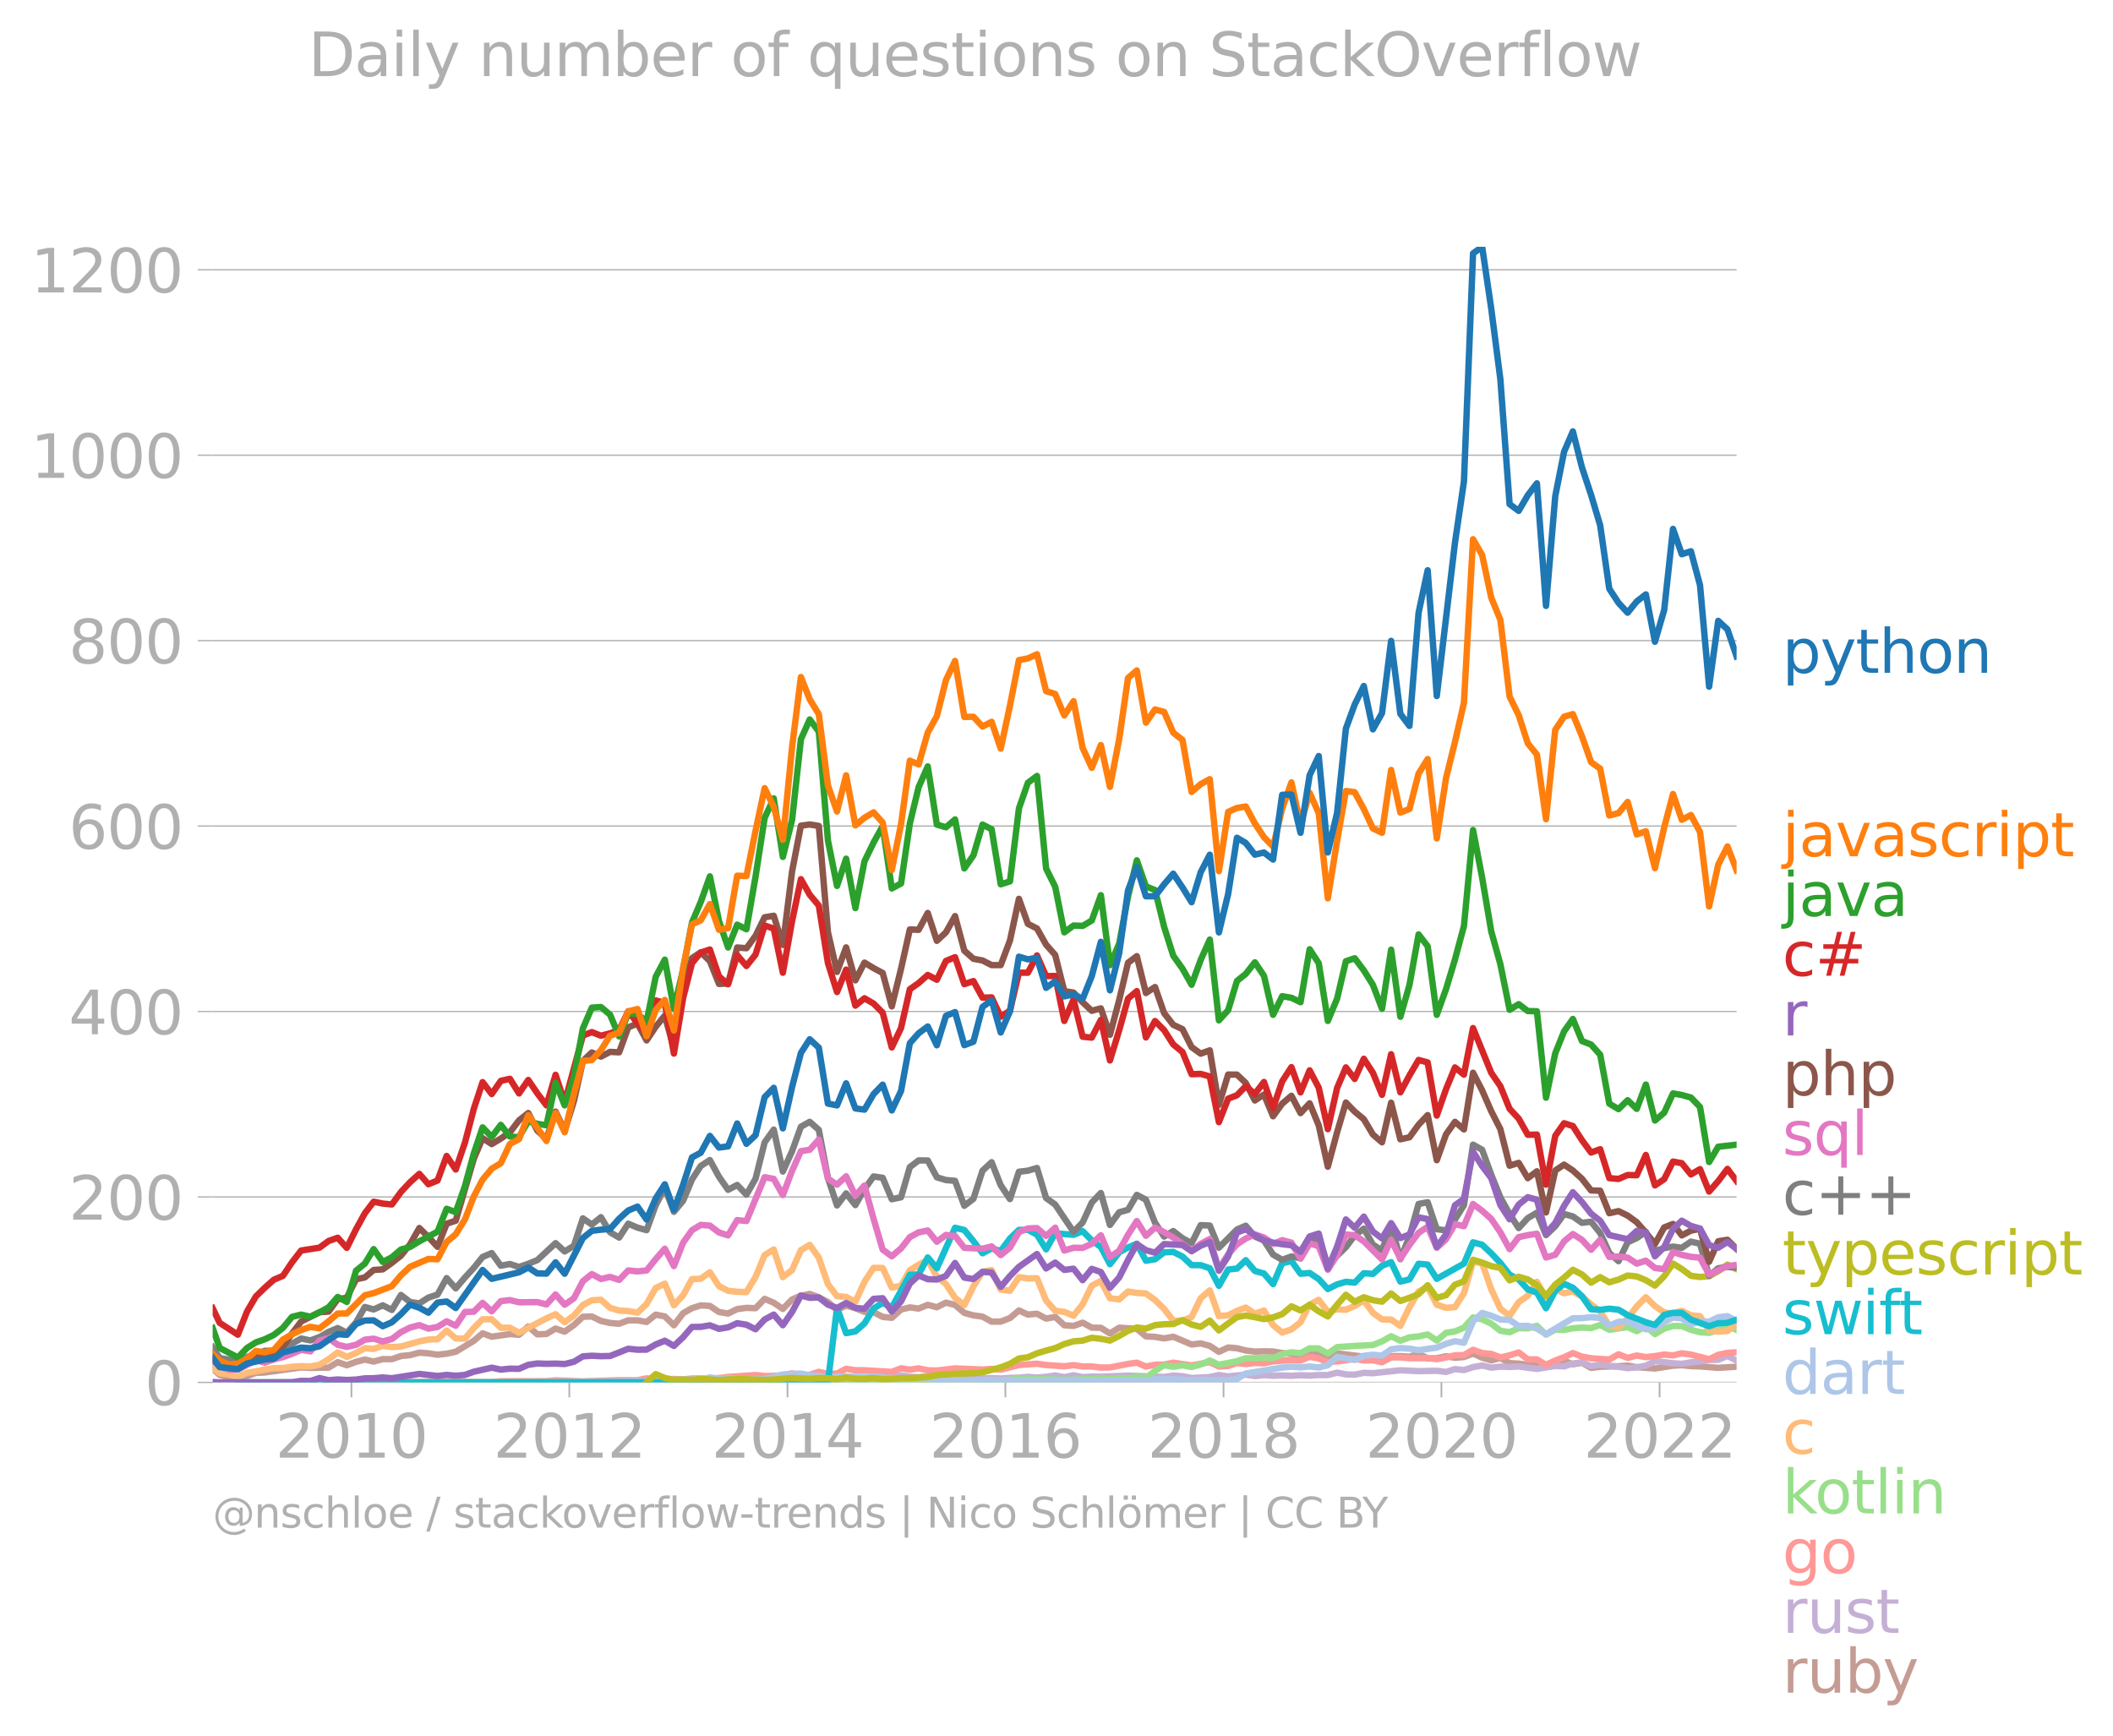 <svg xmlns:xlink="http://www.w3.org/1999/xlink" width="660.203" height="542.358" viewBox="0 0 495.152 406.768" xmlns="http://www.w3.org/2000/svg"><defs><style>*{stroke-linejoin:round;stroke-linecap:butt}</style></defs><g id="figure_1"><path d="M0 406.768h495.152V0H0v406.768z" style="fill:none" id="patch_1"/><g id="axes_1"><path d="M49.83 323.95h357.12V57.838H49.83V323.95z" style="fill:none" id="patch_2"/><g id="matplotlib.axis_1"><g id="xtick_1"><g id="line2d_1"><defs><path id="mf849997c6f" d="M0 0v3.5" style="stroke:#b0b0b0;stroke-width:.4"/></defs><use xlink:href="#mf849997c6f" x="82.353" y="323.95" style="fill:#b0b0b0;stroke:#b0b0b0;stroke-width:.4"/></g><g style="fill:#b0b0b0" transform="matrix(.14 0 0 -.14 64.538 341.588)" id="text_1"><defs><path id="DejaVuSans-32" d="M1228 531h2203V0H469v531q359 372 979 998 621 627 780 809 303 340 423 576 121 236 121 464 0 372-261 606-261 235-680 235-297 0-627-103-329-103-704-313v638q381 153 712 231 332 78 607 78 725 0 1156-363 431-362 431-968 0-288-108-546-107-257-392-607-78-91-497-524-418-433-1181-1211z" transform="scale(.016)"/><path id="DejaVuSans-30" d="M2034 4250q-487 0-733-480-245-479-245-1442 0-959 245-1439 246-480 733-480 491 0 736 480 246 480 246 1439 0 963-246 1442-245 480-736 480zm0 500q785 0 1199-621 414-620 414-1801 0-1178-414-1799Q2819-91 2034-91q-784 0-1198 620-414 621-414 1799 0 1181 414 1801 414 621 1198 621z" transform="scale(.016)"/><path id="DejaVuSans-31" d="M794 531h1031v3560L703 3866v575l1116 225h631V531h1031V0H794v531z" transform="scale(.016)"/></defs><use xlink:href="#DejaVuSans-32"/><use xlink:href="#DejaVuSans-30" x="63.623"/><use xlink:href="#DejaVuSans-31" x="127.246"/><use xlink:href="#DejaVuSans-30" x="190.869"/></g></g><g id="xtick_2"><use xlink:href="#mf849997c6f" x="133.41" y="323.95" style="fill:#b0b0b0;stroke:#b0b0b0;stroke-width:.4" id="line2d_2"/><g style="fill:#b0b0b0" transform="matrix(.14 0 0 -.14 115.595 341.588)" id="text_2"><use xlink:href="#DejaVuSans-32"/><use xlink:href="#DejaVuSans-30" x="63.623"/><use xlink:href="#DejaVuSans-31" x="127.246"/><use xlink:href="#DejaVuSans-32" x="190.869"/></g></g><g id="xtick_3"><use xlink:href="#mf849997c6f" x="184.537" y="323.95" style="fill:#b0b0b0;stroke:#b0b0b0;stroke-width:.4" id="line2d_3"/><g style="fill:#b0b0b0" transform="matrix(.14 0 0 -.14 166.722 341.588)" id="text_3"><defs><path id="DejaVuSans-34" d="M2419 4116 825 1625h1594v2491zm-166 550h794V1625h666v-525h-666V0h-628v1100H313v609l1940 2957z" transform="scale(.016)"/></defs><use xlink:href="#DejaVuSans-32"/><use xlink:href="#DejaVuSans-30" x="63.623"/><use xlink:href="#DejaVuSans-31" x="127.246"/><use xlink:href="#DejaVuSans-34" x="190.869"/></g></g><g id="xtick_4"><use xlink:href="#mf849997c6f" x="235.594" y="323.95" style="fill:#b0b0b0;stroke:#b0b0b0;stroke-width:.4" id="line2d_4"/><g style="fill:#b0b0b0" transform="matrix(.14 0 0 -.14 217.779 341.588)" id="text_4"><defs><path id="DejaVuSans-36" d="M2113 2584q-425 0-674-291-248-290-248-796 0-503 248-796 249-292 674-292t673 292q248 293 248 796 0 506-248 796-248 291-673 291zm1253 1979v-575q-238 112-480 171-242 60-480 60-625 0-955-422-329-422-376-1275 184 272 462 417 279 145 613 145 703 0 1111-427 408-426 408-1160 0-719-425-1154Q2819-91 2113-91q-810 0-1238 620-428 621-428 1799 0 1106 525 1764t1409 658q238 0 480-47t505-140z" transform="scale(.016)"/></defs><use xlink:href="#DejaVuSans-32"/><use xlink:href="#DejaVuSans-30" x="63.623"/><use xlink:href="#DejaVuSans-31" x="127.246"/><use xlink:href="#DejaVuSans-36" x="190.869"/></g></g><g id="xtick_5"><use xlink:href="#mf849997c6f" x="286.721" y="323.95" style="fill:#b0b0b0;stroke:#b0b0b0;stroke-width:.4" id="line2d_5"/><g style="fill:#b0b0b0" transform="matrix(.14 0 0 -.14 268.906 341.588)" id="text_5"><defs><path id="DejaVuSans-38" d="M2034 2216q-450 0-708-241-257-241-257-662 0-422 257-663 258-241 708-241t709 242q260 243 260 662 0 421-258 662-257 241-711 241zm-631 268q-406 100-633 378-226 279-226 679 0 559 398 884 399 325 1092 325 697 0 1094-325t397-884q0-400-227-679-226-278-629-378 456-106 710-416 255-309 255-755 0-679-414-1042Q2806-91 2034-91q-771 0-1186 362-414 363-414 1042 0 446 256 755 257 310 713 416zm-231 997q0-362 226-565 227-203 636-203 407 0 636 203 230 203 230 565 0 363-230 566-229 203-636 203-409 0-636-203-226-203-226-566z" transform="scale(.016)"/></defs><use xlink:href="#DejaVuSans-32"/><use xlink:href="#DejaVuSans-30" x="63.623"/><use xlink:href="#DejaVuSans-31" x="127.246"/><use xlink:href="#DejaVuSans-38" x="190.869"/></g></g><g id="xtick_6"><use xlink:href="#mf849997c6f" x="337.778" y="323.95" style="fill:#b0b0b0;stroke:#b0b0b0;stroke-width:.4" id="line2d_6"/><g style="fill:#b0b0b0" transform="matrix(.14 0 0 -.14 319.963 341.588)" id="text_6"><use xlink:href="#DejaVuSans-32"/><use xlink:href="#DejaVuSans-30" x="63.623"/><use xlink:href="#DejaVuSans-32" x="127.246"/><use xlink:href="#DejaVuSans-30" x="190.869"/></g></g><g id="xtick_7"><use xlink:href="#mf849997c6f" x="388.905" y="323.95" style="fill:#b0b0b0;stroke:#b0b0b0;stroke-width:.4" id="line2d_7"/><g style="fill:#b0b0b0" transform="matrix(.14 0 0 -.14 371.09 341.588)" id="text_7"><use xlink:href="#DejaVuSans-32"/><use xlink:href="#DejaVuSans-30" x="63.623"/><use xlink:href="#DejaVuSans-32" x="127.246"/><use xlink:href="#DejaVuSans-32" x="190.869"/></g></g></g><g id="matplotlib.axis_2"><g id="ytick_1"><path d="M49.83 323.95h357.12" clip-path="url(#p5112f78303)" style="fill:none;stroke:#b0b0b0;stroke-width:.3;stroke-linecap:square" id="line2d_8"/><g id="line2d_9"><defs><path id="mab617c2eef" d="M0 0h-3.5" style="stroke:#b0b0b0;stroke-width:.3"/></defs><use xlink:href="#mab617c2eef" x="49.83" y="323.95" style="fill:#b0b0b0;stroke:#b0b0b0;stroke-width:.3"/></g><use xlink:href="#DejaVuSans-30" style="fill:#b0b0b0" transform="matrix(.14 0 0 -.14 33.922 329.269)" id="text_8"/></g><g id="ytick_2"><path d="M49.83 280.494h357.12" clip-path="url(#p5112f78303)" style="fill:none;stroke:#b0b0b0;stroke-width:.3;stroke-linecap:square" id="line2d_10"/><use xlink:href="#mab617c2eef" x="49.83" y="280.494" style="fill:#b0b0b0;stroke:#b0b0b0;stroke-width:.3" id="line2d_11"/><g style="fill:#b0b0b0" transform="matrix(.14 0 0 -.14 16.108 285.813)" id="text_9"><use xlink:href="#DejaVuSans-32"/><use xlink:href="#DejaVuSans-30" x="63.623"/><use xlink:href="#DejaVuSans-30" x="127.246"/></g></g><g id="ytick_3"><path d="M49.83 237.038h357.12" clip-path="url(#p5112f78303)" style="fill:none;stroke:#b0b0b0;stroke-width:.3;stroke-linecap:square" id="line2d_12"/><use xlink:href="#mab617c2eef" x="49.83" y="237.038" style="fill:#b0b0b0;stroke:#b0b0b0;stroke-width:.3" id="line2d_13"/><g style="fill:#b0b0b0" transform="matrix(.14 0 0 -.14 16.108 242.357)" id="text_10"><use xlink:href="#DejaVuSans-34"/><use xlink:href="#DejaVuSans-30" x="63.623"/><use xlink:href="#DejaVuSans-30" x="127.246"/></g></g><g id="ytick_4"><path d="M49.83 193.582h357.12" clip-path="url(#p5112f78303)" style="fill:none;stroke:#b0b0b0;stroke-width:.3;stroke-linecap:square" id="line2d_14"/><use xlink:href="#mab617c2eef" x="49.83" y="193.582" style="fill:#b0b0b0;stroke:#b0b0b0;stroke-width:.3" id="line2d_15"/><g style="fill:#b0b0b0" transform="matrix(.14 0 0 -.14 16.108 198.9)" id="text_11"><use xlink:href="#DejaVuSans-36"/><use xlink:href="#DejaVuSans-30" x="63.623"/><use xlink:href="#DejaVuSans-30" x="127.246"/></g></g><g id="ytick_5"><path d="M49.83 150.126h357.12" clip-path="url(#p5112f78303)" style="fill:none;stroke:#b0b0b0;stroke-width:.3;stroke-linecap:square" id="line2d_16"/><use xlink:href="#mab617c2eef" x="49.83" y="150.126" style="fill:#b0b0b0;stroke:#b0b0b0;stroke-width:.3" id="line2d_17"/><g style="fill:#b0b0b0" transform="matrix(.14 0 0 -.14 16.108 155.445)" id="text_12"><use xlink:href="#DejaVuSans-38"/><use xlink:href="#DejaVuSans-30" x="63.623"/><use xlink:href="#DejaVuSans-30" x="127.246"/></g></g><g id="ytick_6"><path d="M49.83 106.67h357.12" clip-path="url(#p5112f78303)" style="fill:none;stroke:#b0b0b0;stroke-width:.3;stroke-linecap:square" id="line2d_18"/><use xlink:href="#mab617c2eef" x="49.83" y="106.67" style="fill:#b0b0b0;stroke:#b0b0b0;stroke-width:.3" id="line2d_19"/><g style="fill:#b0b0b0" transform="matrix(.14 0 0 -.14 7.2 111.989)" id="text_13"><use xlink:href="#DejaVuSans-31"/><use xlink:href="#DejaVuSans-30" x="63.623"/><use xlink:href="#DejaVuSans-30" x="127.246"/><use xlink:href="#DejaVuSans-30" x="190.869"/></g></g><g id="ytick_7"><path d="M49.83 63.214h357.12" clip-path="url(#p5112f78303)" style="fill:none;stroke:#b0b0b0;stroke-width:.3;stroke-linecap:square" id="line2d_20"/><use xlink:href="#mab617c2eef" x="49.83" y="63.214" style="fill:#b0b0b0;stroke:#b0b0b0;stroke-width:.3" id="line2d_21"/><g style="fill:#b0b0b0" transform="matrix(.14 0 0 -.14 7.2 68.533)" id="text_14"><use xlink:href="#DejaVuSans-31"/><use xlink:href="#DejaVuSans-32" x="63.623"/><use xlink:href="#DejaVuSans-30" x="127.246"/><use xlink:href="#DejaVuSans-30" x="190.869"/></g></g></g><path d="m49.83 320.731 1.644 1.467 2.133.593 2.133.03 2.168-.336 2.063-.762 2.064-.086 8.533-1.199 2.168.112 4.266-.056 2.133-1.288 2.134.728 2.168-.8 2.063-.53 2.063.468 2.134-.576 2.133.015 2.133-.74 2.133-.206 2.168-.59 2.134.167 2.133.324 2.133-.245 2.133-.441 4.232-2.569 2.063-1.756 2.133.79 4.266-.615 2.134.168 2.168-1.948 2.133 1.845 2.133-.093 2.133-1.269 2.134.73 2.168-1.55 2.098-1.945 2.098-.066 2.134 1.042 2.133.479 2.133.187 2.133-.804 2.168.007 2.134.37 2.133-1.709 2.133.405 2.133 2.09 2.168-2.831 2.064-1.178 2.063-.651 2.133.115 2.133 1.434 2.134.355 2.133-1.035 2.168-.295 2.133.084 2.133-2.193 2.134.904 2.133 1.458 2.168-2.23 2.063-.88 2.063-.402 2.134.787 2.133 1.106 2.133 1.878 2.133-1.044 2.168.602 2.134.869 2.133.057 2.133 1.124 2.133.214 2.168-1.941 2.064-.503 2.063.279 2.133-.874 2.133.558 2.134-1.08 2.133.547 2.168 1.858 2.133.58 2.133.296 2.134 1.181 2.133-.018 2.168-.827 2.098-1.781 2.099.961 2.133-.19L245.14 309l2.133-.383 2.133 1.946 2.169.154 2.133-.767 2.133 1.166 2.133.043 2.133 1.324 2.169-1.346 4.126.26 2.133 1.768 2.133.117 2.134.361 2.133-.389 4.301 1.816 2.133-.253 2.134.58 2.133 1.39 2.168-1.01 2.063.172 2.064.53 2.133.257 2.133-.069 2.133.047 2.133.353 2.169.21 2.133.451 2.133-.682 4.266.834 2.169-.729 6.26.773 2.133.278 2.133.062 2.133-.44 2.168-.035 2.133.142 2.134-.689 2.133 1.095 2.133-.05 2.168-.463 2.098.364 2.099-.182 2.133-.82 2.133.981 2.133.633 2.134-.577 2.168 1.22 2.133.11 2.133.297 2.133-.42 2.134.588 2.168-.512 2.063-.608 2.063.811 2.133-.366 2.134 1.214 2.133-.265 4.301-.127 2.133-.148 2.134.372 4.266.302 4.232-.652 2.063-.112 2.133.22 2.133.06 4.267.336 4.301-.265h0" clip-path="url(#p5112f78303)" style="fill:none;stroke:#c49c94;stroke-width:1.5;stroke-linecap:square" id="line2d_22"/><path d="M93.963 323.95h31.963l40.426-.087 2.133-.06 4.267.063 10.7-.007 2.169-.19 4.126.078 4.267-.113 2.133-.046 4.301-.55 2.134.238 2.133-.574 2.133.11 2.133-.047 2.168-.448 2.064.306 2.063.107 4.266-.54 2.134.05 4.301.4 4.266.378 2.134-.068 2.133.089 2.168-.155 2.098-.036 2.099-.188 2.133.153 2.133-.174 2.133-.312 2.133.396 2.169-.448 2.133.45 2.133-.142 2.133.034 6.365-.25 8.463.308 2.133-.33 2.168.154 2.133.43 4.267-.232 2.133-.471 2.168.315 4.127-.414 2.133.353 2.133-.233 2.133.146 2.133-.076 2.169.09 2.133-.137 2.133.089 2.133-.133 2.133.007 2.169-.568 2.063.415 2.063.054 2.133-.422 2.134.086 6.434-.687 4.267.203 4.266-.077 2.168.267 2.098-.671 2.099.236 2.133-.704 2.133-.368 2.133.498 2.134-.246 2.168.091 2.133-.113 4.266.565 4.302-.69 2.063.107 2.063-.682 2.133-.278 2.134.888 2.133-.33 4.301.491 2.133.32 2.134-.194 2.133-.385 2.133-1.08 4.232.513 2.063.125 2.133-.355 2.133-.177 2.133-.373 2.134-.048 2.168-.89 2.133 1.09h0" clip-path="url(#p5112f78303)" style="fill:none;stroke:#c5b0d5;stroke-width:1.5;stroke-linecap:square" id="line2d_23"/><path d="m77.002 323.95 2.133-.478 2.134.4 6.294.022 19.234-.07 8.428.075 2.133-.209 10.701-.02 2.133-.198 6.4.246 8.498-.29 4.301.017 2.134-.444 2.133.234 4.266-.077 2.168.084 2.064-.2 4.196-.005 2.133-.096 2.134-.266 6.434-.442 2.133.23 2.134-.034 2.133-.161 2.168-.442 2.063.525 2.063-.188 2.134-.69 2.133.514 2.133-.123 2.133-1.096 2.168.343h2.134l6.4.379 2.167-.841 2.064.321 2.063-.307 2.133.455 2.133.056 4.267-.504 4.301.187 2.133.086 2.134-.158 2.133.179 4.266-1.083 4.232-.299 2.133.296 4.266.294 2.169-.26 2.133.308 2.133-.006 2.133.267 2.133-.029 4.232-.825 2.063-.29 2.133.905 2.133-.435 2.134-.036 2.133-.44 4.301.65 4.267-.79 2.133 1.03 2.168-.12 2.063-.69 2.064.242 2.133-.259 2.133.077 2.133-.446 4.302-.31 2.133.114 2.133-.886 2.133.401 2.133.84 2.169-.155 4.126-.567 2.133.346 2.134-.052 2.133.472 2.133-1.138 2.168-.014 2.133.21 4.267-.022 2.133.254 2.168-.407 2.098-.515 2.099-.038 2.133-1.242 2.133.765 2.133.198 2.134.818 2.168-.483 2.133-.682 2.133 1.628 2.133.001 2.134 1.282 2.168-1.017 2.063-.766 2.063-.979 2.133.836 2.134.384 4.266.294 2.168-1.227 2.133.846 2.134-.558 2.133.37 2.133-.237 2.168-.365 2.064.21 2.063-.504 2.133.301 4.266 1.094 2.134-1.038 2.168-.448 2.133-.15h0" clip-path="url(#p5112f78303)" style="fill:none;stroke:#ff9896;stroke-width:1.5;stroke-linecap:square" id="line2d_24"/><g style="fill:#1f77b4" transform="matrix(.14 0 0 -.14 417.664 157.675)" id="text_15"><defs><path id="DejaVuSans-70" d="M1159 525v-1856H581v4831h578v-531q182 312 458 463 277 152 661 152 638 0 1036-506 399-506 399-1331T3314 415Q2916-91 2278-91q-384 0-661 152-276 152-458 464zm1957 1222q0 634-261 995t-717 361q-457 0-718-361t-261-995q0-634 261-995t718-361q456 0 717 361t261 995z" transform="scale(.016)"/><path id="DejaVuSans-79" d="M2059-325q-243-625-475-815-231-191-618-191H506v481h338q237 0 368 113 132 112 291 531l103 262L191 3500h609L1894 763l1094 2737h609L2059-325z" transform="scale(.016)"/><path id="DejaVuSans-74" d="M1172 4494v-994h1184v-447H1172V1153q0-428 117-550t477-122h590V0h-590q-666 0-919 248-253 249-253 905v1900H172v447h422v994h578z" transform="scale(.016)"/><path id="DejaVuSans-68" d="M3513 2113V0h-575v2094q0 497-194 743-194 247-581 247-466 0-735-297-269-296-269-809V0H581v4863h578V2956q207 316 486 472 280 156 646 156 603 0 912-373 310-373 310-1098z" transform="scale(.016)"/><path id="DejaVuSans-6f" d="M1959 3097q-462 0-731-361t-269-989q0-628 267-989 268-361 733-361 460 0 728 362 269 363 269 988 0 622-269 986-268 364-728 364zm0 487q750 0 1178-488 429-487 429-1349 0-859-429-1349Q2709-91 1959-91q-753 0-1180 489-426 490-426 1349 0 862 426 1349 427 488 1180 488z" transform="scale(.016)"/><path id="DejaVuSans-6e" d="M3513 2113V0h-575v2094q0 497-194 743-194 247-581 247-466 0-735-297-269-296-269-809V0H581v3500h578v-544q207 316 486 472 280 156 646 156 603 0 912-373 310-373 310-1098z" transform="scale(.016)"/></defs><use xlink:href="#DejaVuSans-70"/><use xlink:href="#DejaVuSans-79" x="63.477"/><use xlink:href="#DejaVuSans-74" x="122.656"/><use xlink:href="#DejaVuSans-68" x="161.865"/><use xlink:href="#DejaVuSans-6f" x="225.244"/><use xlink:href="#DejaVuSans-6e" x="286.426"/></g><g style="fill:#ff7f0e" transform="matrix(.14 0 0 -.14 417.664 200.657)" id="text_16"><defs><path id="DejaVuSans-6a" d="M603 3500h575V-63q0-668-255-968-254-300-820-300h-219v487H38q328 0 446 152Q603-541 603-63v3563zm0 1363h575v-729H603v729z" transform="scale(.016)"/><path id="DejaVuSans-61" d="M2194 1759q-697 0-966-159t-269-544q0-306 202-486 202-179 548-179 479 0 768 339t289 901v128h-572zm1147 238V0h-575v531q-197-318-491-470T1556-91q-537 0-855 302-317 302-317 808 0 590 395 890 396 300 1180 300h807v57q0 397-261 614t-733 217q-300 0-585-72-284-72-546-216v532q315 122 612 182 297 61 578 61 760 0 1135-394 375-393 375-1193z" transform="scale(.016)"/><path id="DejaVuSans-76" d="M191 3500h609L1894 563l1094 2937h609L2284 0h-781L191 3500z" transform="scale(.016)"/><path id="DejaVuSans-73" d="M2834 3397v-544q-243 125-506 187-262 63-544 63-428 0-642-131t-214-394q0-200 153-314t616-217l197-44q612-131 870-370t258-667q0-488-386-773Q2250-91 1575-91q-281 0-586 55T347 128v594q319-166 628-249 309-82 613-82 406 0 624 139 219 139 219 392 0 234-158 359-157 125-692 241l-200 47q-534 112-772 345-237 233-237 639 0 494 350 762 350 269 994 269 318 0 599-47 282-46 519-140z" transform="scale(.016)"/><path id="DejaVuSans-63" d="M3122 3366v-538q-244 135-489 202t-495 67q-560 0-870-355-309-354-309-995t309-996q310-354 870-354 250 0 495 67t489 202V134Q2881 22 2623-34q-257-57-548-57-791 0-1257 497-465 497-465 1341 0 856 470 1346 471 491 1290 491 265 0 518-55 253-54 491-163z" transform="scale(.016)"/><path id="DejaVuSans-72" d="M2631 2963q-97 56-211 82-114 27-251 27-488 0-749-317t-261-911V0H581v3500h578v-544q182 319 472 473 291 155 707 155 59 0 131-8 72-7 159-23l3-590z" transform="scale(.016)"/><path id="DejaVuSans-69" d="M603 3500h575V0H603v3500zm0 1363h575v-729H603v729z" transform="scale(.016)"/></defs><use xlink:href="#DejaVuSans-6a"/><use xlink:href="#DejaVuSans-61" x="27.783"/><use xlink:href="#DejaVuSans-76" x="89.063"/><use xlink:href="#DejaVuSans-61" x="148.242"/><use xlink:href="#DejaVuSans-73" x="209.521"/><use xlink:href="#DejaVuSans-63" x="261.621"/><use xlink:href="#DejaVuSans-72" x="316.602"/><use xlink:href="#DejaVuSans-69" x="357.715"/><use xlink:href="#DejaVuSans-70" x="385.498"/><use xlink:href="#DejaVuSans-74" x="448.975"/></g><g style="fill:#2ca02c" transform="matrix(.14 0 0 -.14 417.664 214.657)" id="text_17"><use xlink:href="#DejaVuSans-6a"/><use xlink:href="#DejaVuSans-61" x="27.783"/><use xlink:href="#DejaVuSans-76" x="89.063"/><use xlink:href="#DejaVuSans-61" x="148.242"/></g><g style="fill:#d62728" transform="matrix(.14 0 0 -.14 417.664 228.657)" id="text_18"><defs><path id="DejaVuSans-23" d="M3272 2816h-909l-263-1044h916l256 1044zm-469 1778-325-1297h913l328 1297h500l-322-1297h975v-481H3775l-256-1044h994v-478H3397L3072 0h-500l322 1294h-916L1656 0h-503l325 1294H494v478h1100l262 1044H850v481h1128l319 1297h506z" transform="scale(.016)"/></defs><use xlink:href="#DejaVuSans-63"/><use xlink:href="#DejaVuSans-23" x="54.98"/></g><use xlink:href="#DejaVuSans-72" style="fill:#9467bd" transform="matrix(.14 0 0 -.14 417.664 242.657)" id="text_19"/><g style="fill:#8c564b" transform="matrix(.14 0 0 -.14 417.664 256.657)" id="text_20"><use xlink:href="#DejaVuSans-70"/><use xlink:href="#DejaVuSans-68" x="63.477"/><use xlink:href="#DejaVuSans-70" x="126.855"/></g><g style="fill:#e377c2" transform="matrix(.14 0 0 -.14 417.664 270.657)" id="text_21"><defs><path id="DejaVuSans-71" d="M947 1747q0-634 261-995t717-361q456 0 718 361 263 361 263 995t-263 995q-262 361-718 361t-717-361q-261-361-261-995zM2906 525q-181-312-458-464-276-152-664-152-634 0-1033 506-398 507-398 1332t398 1331q399 506 1033 506 388 0 664-152 277-151 458-463v531h575v-4831h-575V525z" transform="scale(.016)"/><path id="DejaVuSans-6c" d="M603 4863h575V0H603v4863z" transform="scale(.016)"/></defs><use xlink:href="#DejaVuSans-73"/><use xlink:href="#DejaVuSans-71" x="52.1"/><use xlink:href="#DejaVuSans-6c" x="115.576"/></g><g style="fill:#7f7f7f" transform="matrix(.14 0 0 -.14 417.664 284.657)" id="text_22"><defs><path id="DejaVuSans-2b" d="M2944 4013V2272h1740v-531H2944V0h-525v1741H678v531h1741v1741h525z" transform="scale(.016)"/></defs><use xlink:href="#DejaVuSans-63"/><use xlink:href="#DejaVuSans-2b" x="54.98"/><use xlink:href="#DejaVuSans-2b" x="138.77"/></g><g style="fill:#bcbd22" transform="matrix(.14 0 0 -.14 417.664 298.657)" id="text_23"><defs><path id="DejaVuSans-65" d="M3597 1894v-281H953q38-594 358-905t892-311q331 0 642 81t618 244V178Q3153 47 2828-22t-659-69q-838 0-1327 487-489 488-489 1320 0 859 464 1363 464 505 1252 505 706 0 1117-455 411-454 411-1235zm-575 169q-6 471-264 752-258 282-683 282-481 0-770-272t-333-766l2050 4z" transform="scale(.016)"/></defs><use xlink:href="#DejaVuSans-74"/><use xlink:href="#DejaVuSans-79" x="39.209"/><use xlink:href="#DejaVuSans-70" x="98.389"/><use xlink:href="#DejaVuSans-65" x="161.865"/><use xlink:href="#DejaVuSans-73" x="223.389"/><use xlink:href="#DejaVuSans-63" x="275.488"/><use xlink:href="#DejaVuSans-72" x="330.469"/><use xlink:href="#DejaVuSans-69" x="371.582"/><use xlink:href="#DejaVuSans-70" x="399.365"/><use xlink:href="#DejaVuSans-74" x="462.842"/></g><g style="fill:#17becf" transform="matrix(.14 0 0 -.14 417.664 312.657)" id="text_24"><defs><path id="DejaVuSans-77" d="M269 3500h575l719-2731 715 2731h678l719-2731 716 2731h575L4050 0h-678l-753 2869L1863 0h-679L269 3500z" transform="scale(.016)"/><path id="DejaVuSans-66" d="M2375 4863v-479h-550q-309 0-430-125-120-125-120-450v-309h947v-447h-947V0H697v3053H147v447h550v244q0 584 272 851 272 268 862 268h544z" transform="scale(.016)"/></defs><use xlink:href="#DejaVuSans-73"/><use xlink:href="#DejaVuSans-77" x="52.1"/><use xlink:href="#DejaVuSans-69" x="133.887"/><use xlink:href="#DejaVuSans-66" x="161.67"/><use xlink:href="#DejaVuSans-74" x="195.125"/></g><g style="fill:#aec7e8" transform="matrix(.14 0 0 -.14 417.664 326.657)" id="text_25"><defs><path id="DejaVuSans-64" d="M2906 2969v1894h575V0h-575v525q-181-312-458-464-276-152-664-152-634 0-1033 506-398 507-398 1332t398 1331q399 506 1033 506 388 0 664-152 277-151 458-463zM947 1747q0-634 261-995t717-361q456 0 718 361 263 361 263 995t-263 995q-262 361-718 361t-717-361q-261-361-261-995z" transform="scale(.016)"/></defs><use xlink:href="#DejaVuSans-64"/><use xlink:href="#DejaVuSans-61" x="63.477"/><use xlink:href="#DejaVuSans-72" x="124.756"/><use xlink:href="#DejaVuSans-74" x="165.869"/></g><use xlink:href="#DejaVuSans-63" style="fill:#ffbb78" transform="matrix(.14 0 0 -.14 417.664 340.657)" id="text_26"/><g style="fill:#98df8a" transform="matrix(.14 0 0 -.14 417.664 354.657)" id="text_27"><defs><path id="DejaVuSans-6b" d="M581 4863h578V1991l1716 1509h734L1753 1863 3688 0h-750L1159 1709V0H581v4863z" transform="scale(.016)"/></defs><use xlink:href="#DejaVuSans-6b"/><use xlink:href="#DejaVuSans-6f" x="54.285"/><use xlink:href="#DejaVuSans-74" x="115.467"/><use xlink:href="#DejaVuSans-6c" x="154.676"/><use xlink:href="#DejaVuSans-69" x="182.459"/><use xlink:href="#DejaVuSans-6e" x="210.242"/></g><g style="fill:#ff9896" transform="matrix(.14 0 0 -.14 417.664 368.657)" id="text_28"><defs><path id="DejaVuSans-67" d="M2906 1791q0 625-258 968-257 344-723 344-462 0-720-344-258-343-258-968 0-622 258-966t720-344q466 0 723 344 258 344 258 966zm575-1357q0-893-397-1329-396-436-1215-436-303 0-572 45t-522 139v559q253-137 500-202 247-66 503-66 566 0 847 295t281 892v285q-178-310-456-463T1784 0Q1141 0 747 490 353 981 353 1791q0 812 394 1302 394 491 1037 491 388 0 666-153t456-462v531h575V434z" transform="scale(.016)"/></defs><use xlink:href="#DejaVuSans-67"/><use xlink:href="#DejaVuSans-6f" x="63.477"/></g><g style="fill:#c5b0d5" transform="matrix(.14 0 0 -.14 417.664 382.657)" id="text_29"><defs><path id="DejaVuSans-75" d="M544 1381v2119h575V1403q0-497 193-746 194-248 582-248 465 0 735 297 271 297 271 810v1984h575V0h-575v538q-209-319-486-474-276-155-642-155-603 0-916 375-312 375-312 1097zm1447 2203z" transform="scale(.016)"/></defs><use xlink:href="#DejaVuSans-72"/><use xlink:href="#DejaVuSans-75" x="41.113"/><use xlink:href="#DejaVuSans-73" x="104.492"/><use xlink:href="#DejaVuSans-74" x="156.592"/></g><g style="fill:#c49c94" transform="matrix(.14 0 0 -.14 417.664 396.657)" id="text_30"><defs><path id="DejaVuSans-62" d="M3116 1747q0 634-261 995t-717 361q-457 0-718-361t-261-995q0-634 261-995t718-361q456 0 717 361t261 995zM1159 2969q182 312 458 463 277 152 661 152 638 0 1036-506 399-506 399-1331T3314 415Q2916-91 2278-91q-384 0-661 152-276 152-458 464V0H581v4863h578V2969z" transform="scale(.016)"/></defs><use xlink:href="#DejaVuSans-72"/><use xlink:href="#DejaVuSans-75" x="41.113"/><use xlink:href="#DejaVuSans-62" x="104.492"/><use xlink:href="#DejaVuSans-79" x="167.969"/></g><g style="fill:#b0b0b0" transform="matrix(.097 0 0 -.097 49.83 357.986)" id="text_31"><defs><path id="DejaVuSans-40" d="M2381 1678q0-447 222-702 222-254 610-254 384 0 604 256 221 256 221 700 0 438-225 695-225 258-607 258-378 0-602-256-223-256-223-697zm1703-934q-187-241-429-355t-564-114q-538 0-874 389t-336 1014q0 625 337 1015 338 391 873 391 322 0 565-117 244-117 428-354v409h447V722q457 69 714 417 258 349 258 902 0 334-99 628-98 294-298 544-325 409-792 626t-1017 217q-384 0-738-102-353-101-653-301-490-319-767-836-276-517-276-1120 0-497 179-932 180-434 521-765 328-325 759-495 431-171 922-171 403 0 792 136t714 389l281-347q-390-303-851-464t-936-161q-578 0-1091 205-512 205-912 595Q841 78 631 592q-209 514-209 1105 0 569 212 1084 213 516 607 907 403 396 931 607t1119 211q662 0 1229-272 568-271 952-771 234-307 357-666 124-359 124-744 0-822-497-1297T4084 263v481z" transform="scale(.016)"/><path id="DejaVuSans-2f" d="M1625 4666h531L531-594H0l1625 5260z" transform="scale(.016)"/><path id="DejaVuSans-2d" d="M313 2009h1684v-512H313v512z" transform="scale(.016)"/><path id="DejaVuSans-7c" d="M1344 4891v-6400H813v6400h531z" transform="scale(.016)"/><path id="DejaVuSans-4e" d="M628 4666h850L3547 763v3903h612V0h-850L1241 3903V0H628v4666z" transform="scale(.016)"/><path id="DejaVuSans-53" d="M3425 4513v-616q-359 172-678 256-319 85-616 85-515 0-795-200t-280-569q0-310 186-468 186-157 705-254l381-78q706-135 1042-474t336-907q0-679-455-1029Q2797-91 1919-91q-331 0-705 75-373 75-773 222v650q384-215 753-325 369-109 725-109 540 0 834 212 294 213 294 607 0 343-211 537t-692 291l-385 75q-706 140-1022 440-315 300-315 835 0 619 436 975t1201 356q329 0 669-60 341-59 697-177z" transform="scale(.016)"/><path id="DejaVuSans-f6" d="M1959 3097q-462 0-731-361t-269-989q0-628 267-989 268-361 733-361 460 0 728 362 269 363 269 988 0 622-269 986-268 364-728 364zm0 487q750 0 1178-488 429-487 429-1349 0-859-429-1349Q2709-91 1959-91q-753 0-1180 489-426 490-426 1349 0 862 426 1349 427 488 1180 488zm295 1266h634v-631h-634v631zm-1222 0h634v-631h-634v631z" transform="scale(.016)"/><path id="DejaVuSans-6d" d="M3328 2828q216 388 516 572t706 184q547 0 844-383 297-382 297-1088V0h-578v2094q0 503-179 746-178 244-543 244-447 0-707-297-259-296-259-809V0h-578v2094q0 506-178 748t-550 242q-441 0-701-298-259-298-259-808V0H581v3500h578v-544q197 322 472 475t653 153q382 0 649-194 267-193 395-562z" transform="scale(.016)"/><path id="DejaVuSans-43" d="M4122 4306v-665q-319 297-680 443-361 147-767 147-800 0-1225-489t-425-1414q0-922 425-1411t1225-489q406 0 767 147t680 444V359q-331-225-702-338-370-112-782-112-1060 0-1670 648-609 649-609 1771 0 1125 609 1773 610 649 1670 649 418 0 788-111 371-111 696-333z" transform="scale(.016)"/><path id="DejaVuSans-42" d="M1259 2228V519h1013q509 0 754 211 246 211 246 645 0 438-246 645-245 208-754 208H1259zm0 1919V2741h935q462 0 688 173 227 174 227 530 0 353-227 528-226 175-688 175h-935zm-631 519h1613q722 0 1112-300 391-300 391-853 0-429-200-682t-588-315q466-100 724-418 258-317 258-792 0-625-425-966Q3088 0 2303 0H628v4666z" transform="scale(.016)"/><path id="DejaVuSans-59" d="M-13 4666h679l1293-1919 1285 1919h678L2272 2222V0h-634v2222L-13 4666z" transform="scale(.016)"/></defs><use xlink:href="#DejaVuSans-40"/><use xlink:href="#DejaVuSans-6e" x="100"/><use xlink:href="#DejaVuSans-73" x="163.379"/><use xlink:href="#DejaVuSans-63" x="215.479"/><use xlink:href="#DejaVuSans-68" x="270.459"/><use xlink:href="#DejaVuSans-6c" x="333.838"/><use xlink:href="#DejaVuSans-6f" x="361.621"/><use xlink:href="#DejaVuSans-65" x="422.803"/><use xlink:href="#DejaVuSans-20" x="484.326"/><use xlink:href="#DejaVuSans-2f" x="516.113"/><use xlink:href="#DejaVuSans-20" x="549.805"/><use xlink:href="#DejaVuSans-73" x="581.592"/><use xlink:href="#DejaVuSans-74" x="633.691"/><use xlink:href="#DejaVuSans-61" x="672.9"/><use xlink:href="#DejaVuSans-63" x="734.18"/><use xlink:href="#DejaVuSans-6b" x="789.16"/><use xlink:href="#DejaVuSans-6f" x="843.445"/><use xlink:href="#DejaVuSans-76" x="904.627"/><use xlink:href="#DejaVuSans-65" x="963.807"/><use xlink:href="#DejaVuSans-72" x="1025.33"/><use xlink:href="#DejaVuSans-66" x="1066.443"/><use xlink:href="#DejaVuSans-6c" x="1101.648"/><use xlink:href="#DejaVuSans-6f" x="1129.432"/><use xlink:href="#DejaVuSans-77" x="1190.613"/><use xlink:href="#DejaVuSans-2d" x="1272.4"/><use xlink:href="#DejaVuSans-74" x="1308.484"/><use xlink:href="#DejaVuSans-72" x="1347.693"/><use xlink:href="#DejaVuSans-65" x="1386.557"/><use xlink:href="#DejaVuSans-6e" x="1448.08"/><use xlink:href="#DejaVuSans-64" x="1511.459"/><use xlink:href="#DejaVuSans-73" x="1574.936"/><use xlink:href="#DejaVuSans-20" x="1627.035"/><use xlink:href="#DejaVuSans-7c" x="1658.822"/><use xlink:href="#DejaVuSans-20" x="1692.514"/><use xlink:href="#DejaVuSans-4e" x="1724.301"/><use xlink:href="#DejaVuSans-69" x="1799.105"/><use xlink:href="#DejaVuSans-63" x="1826.889"/><use xlink:href="#DejaVuSans-6f" x="1881.869"/><use xlink:href="#DejaVuSans-20" x="1943.051"/><use xlink:href="#DejaVuSans-53" x="1974.838"/><use xlink:href="#DejaVuSans-63" x="2038.314"/><use xlink:href="#DejaVuSans-68" x="2093.295"/><use xlink:href="#DejaVuSans-6c" x="2156.674"/><use xlink:href="#DejaVuSans-f6" x="2184.457"/><use xlink:href="#DejaVuSans-6d" x="2245.639"/><use xlink:href="#DejaVuSans-65" x="2343.051"/><use xlink:href="#DejaVuSans-72" x="2404.574"/><use xlink:href="#DejaVuSans-20" x="2445.688"/><use xlink:href="#DejaVuSans-7c" x="2477.475"/><use xlink:href="#DejaVuSans-20" x="2511.166"/><use xlink:href="#DejaVuSans-43" x="2542.953"/><use xlink:href="#DejaVuSans-43" x="2612.777"/><use xlink:href="#DejaVuSans-20" x="2682.602"/><use xlink:href="#DejaVuSans-42" x="2714.389"/><use xlink:href="#DejaVuSans-59" x="2777.492"/></g><g style="fill:#b0b0b0" transform="matrix(.14 0 0 -.14 72.244 17.838)" id="text_32"><defs><path id="DejaVuSans-44" d="M1259 4147V519h763q966 0 1414 437 448 438 448 1382 0 937-448 1373t-1414 436h-763zm-631 519h1297q1356 0 1990-564 635-564 635-1764 0-1207-638-1773Q3275 0 1925 0H628v4666z" transform="scale(.016)"/><path id="DejaVuSans-4f" d="M2522 4238q-688 0-1093-513-404-512-404-1397 0-881 404-1394 405-512 1093-512 687 0 1089 512 402 513 402 1394 0 885-402 1397-402 513-1089 513zm0 512q981 0 1568-658 588-658 588-1764 0-1103-588-1761Q3503-91 2522-91q-984 0-1574 656-589 657-589 1763t589 1764q590 658 1574 658z" transform="scale(.016)"/></defs><use xlink:href="#DejaVuSans-44"/><use xlink:href="#DejaVuSans-61" x="77.002"/><use xlink:href="#DejaVuSans-69" x="138.281"/><use xlink:href="#DejaVuSans-6c" x="166.064"/><use xlink:href="#DejaVuSans-79" x="193.848"/><use xlink:href="#DejaVuSans-20" x="253.027"/><use xlink:href="#DejaVuSans-6e" x="284.814"/><use xlink:href="#DejaVuSans-75" x="348.193"/><use xlink:href="#DejaVuSans-6d" x="411.572"/><use xlink:href="#DejaVuSans-62" x="508.984"/><use xlink:href="#DejaVuSans-65" x="572.461"/><use xlink:href="#DejaVuSans-72" x="633.984"/><use xlink:href="#DejaVuSans-20" x="675.098"/><use xlink:href="#DejaVuSans-6f" x="706.885"/><use xlink:href="#DejaVuSans-66" x="768.066"/><use xlink:href="#DejaVuSans-20" x="803.271"/><use xlink:href="#DejaVuSans-71" x="835.059"/><use xlink:href="#DejaVuSans-75" x="898.535"/><use xlink:href="#DejaVuSans-65" x="961.914"/><use xlink:href="#DejaVuSans-73" x="1023.438"/><use xlink:href="#DejaVuSans-74" x="1075.537"/><use xlink:href="#DejaVuSans-69" x="1114.746"/><use xlink:href="#DejaVuSans-6f" x="1142.529"/><use xlink:href="#DejaVuSans-6e" x="1203.711"/><use xlink:href="#DejaVuSans-73" x="1267.09"/><use xlink:href="#DejaVuSans-20" x="1319.189"/><use xlink:href="#DejaVuSans-6f" x="1350.977"/><use xlink:href="#DejaVuSans-6e" x="1412.158"/><use xlink:href="#DejaVuSans-20" x="1475.537"/><use xlink:href="#DejaVuSans-53" x="1507.324"/><use xlink:href="#DejaVuSans-74" x="1570.801"/><use xlink:href="#DejaVuSans-61" x="1610.01"/><use xlink:href="#DejaVuSans-63" x="1671.289"/><use xlink:href="#DejaVuSans-6b" x="1726.27"/><use xlink:href="#DejaVuSans-4f" x="1784.18"/><use xlink:href="#DejaVuSans-76" x="1862.891"/><use xlink:href="#DejaVuSans-65" x="1922.07"/><use xlink:href="#DejaVuSans-72" x="1983.594"/><use xlink:href="#DejaVuSans-66" x="2024.707"/><use xlink:href="#DejaVuSans-6c" x="2059.912"/><use xlink:href="#DejaVuSans-6f" x="2087.695"/><use xlink:href="#DejaVuSans-77" x="2148.877"/></g><path d="m96.096 323.95 36.23-.014 19.199.014 36.16-.016 14.897-.078 2.133-.04 4.266.043 14.828-.105 4.301.065 4.267-.456 2.133.09 2.168-.127 2.098-.335 2.099.027 2.133.186 8.568.15 2.133-.18 2.133.012 2.133-.214 2.133.235 2.169-.266 2.063.062 2.063-.322 2.133.226 2.133-1.663 2.134-1.321 2.133.382 2.168-.371 2.133.416 2.133-.599 2.134-.922 2.133.992 4.231-.83 2.064-.704 2.133.006 2.133-.126 2.133.076 2.133-.896 2.169-.448 2.133.206 2.133-1.131 2.133.03 2.133 1.196 2.169-1.52 4.126-.267 4.267-.224 2.133-.85 2.133-1.211 2.168 1.058 2.133-.789 2.134-.22 2.133-.46 2.133 1.427 2.168-1.801 2.098-.336 2.099-.89 2.133-2.384 2.133.435 2.133 1.02 2.134 1.664 2.168.344 2.133-.972 2.133.06 2.133-.588 2.134 2.067 2.168-1.198 2.063.093 2.063-.388 2.133-.169 2.134.127 2.133-.728 2.133 1.12 4.301-.613 2.134.943 2.133-1.16 2.133 1.854 2.168-1.303 2.064-.606 2.063.03 2.133.865 2.133.552 2.133.165 2.134-.628 2.168-1.002 2.133.942h0" clip-path="url(#p5112f78303)" style="fill:none;stroke:#98df8a;stroke-width:1.5;stroke-linecap:square" id="line2d_25"/><path d="m49.83 320.528 1.644 1.298 2.133.248 2.133.58 2.168-.954 2.063-.327 2.064-.444 2.133-.304 2.133-.04 2.133-.3 2.134-.134 2.168.07 2.133-.414 2.133-1.282 2.133-1.586 2.134 1.046 2.168-.925 2.063-1.134 2.063.188 2.134-.754 2.133.32 2.133-.132 4.301-1.208 2.134-.421 2.133-.097 2.133-2.01 2.133 1.842 2.168.028 2.064-2.474 2.063-2.047 2.133-.015 2.133 1.998 2.133-.014 2.134 1.192 4.301-2.27 2.133-1.116 2.133-.949 2.134 1.86 2.168-1.57 2.098-2.444 2.098-1.123 2.134-.127 2.133 1.907 2.133.628 2.133.115 2.168.386 2.134-2.044 2.133-3.739 2.133-1.034 2.133 5.079 2.168-2.37 2.064-3.757 2.063-.098 2.133-1.52 2.133 3.259 2.134 1.088 2.133.23 2.168.077 2.133-3.538 2.133-5.133 2.134-1.32 2.133 6.5 2.168-1.682 2.063-4.645 2.063-1.243 2.134 2.982 2.133 6.214 2.133 2.818 2.133.182 2.168 1.142 2.134-4.692 2.133-3.263 2.133.025 2.133 4.587 2.168-.406 2.064-3.651 2.063-1.277 2.133-1.165 2.133 3.962 2.134 1.731 2.133 3.231 2.168 1.675 2.133-4.363 2.133-3.417 2.134-.414 2.133 4.578 2.168.273 2.098-3.196 2.099.308 2.133-.051 2.133 5.231 2.133 2.403 2.133.254 2.169.91 2.133-2.678 2.133-4.358 2.133-1.132 2.133 4.068 2.169.26 2.063-1.844 2.063.344 2.133.12 2.133 1.527 2.134 2.087 2.133 2.756 2.168.007 2.133-.858 2.133-4.399 2.134-1.844 2.133 6.022 2.168-.182 2.063-1.032 2.064-.784 2.133 1.444 2.133-.743 2.133 3.394 2.133 1.758 2.169-.73 2.133-1.68 2.133-4.137 2.133-1.121 2.133 2.79 2.169-.568 2.063.113 2.063-.905 2.133-1.278 2.134 2.897 2.133 1.542 2.133.035 2.168 1.486 2.133-4.374 2.134-3.687 2.133-1.057 2.133 4.148 2.168.736 2.098-.17 2.099-3.278 2.133-7.346 2.133.33 2.133 6.109 2.134 4.566 2.168 1.633 2.133-3.172 2.133-1.51 2.133-3.27 2.134 3.816 2.168-2.081 2.063.958 2.063-.426 2.133 1.166 2.134 1.87 2.133 1.643 2.133 3.354 2.168.462 2.133-2.15 2.134-2.82 2.133-2.17 2.133 2.08 2.168 1.5 2.064.209 2.063-.595 2.133 1.057 2.133.19 2.133 3.337 2.134.295 2.168-.148 2.133-1.733h0" clip-path="url(#p5112f78303)" style="fill:none;stroke:#ffbb78;stroke-width:1.5;stroke-linecap:square" id="line2d_26"/><path d="m123.793 323.95 23.43-.238 4.302-.001 2.133-.329 4.266-.042 2.168-.098 4.127.077 2.133-.528 2.133.297 2.134-.13 2.133.186 4.301.11 2.133-.11 2.134-.454 2.133-.584 2.168-.168 2.063-.045 2.063.389 2.134.147 2.133.322 2.133-.199 6.435.109 2.133-.078 4.266.358 2.168.217 2.064-.163 2.063.149 2.133-.128 4.267.354 2.133-.093 2.168.245 4.266-.09 2.134-.09 2.133.278 4.266-.232 4.232.207 2.133.095 2.133-.19 2.133.134 2.169-.14 6.4.123 8.427-.08 2.133.029 2.133-.366 4.267.02 4.301.216 2.133-.124 2.134.153 4.301.043 2.063-.35 2.064-1.29 8.532-1.409 2.169-.189 2.133.153 2.133-.202 2.133.238 2.133-.54 2.169-1.962 4.126.736 2.133-.98 2.134-.24 2.133.197 2.133-1.472 2.168-.295 2.133.145 2.134.353 4.266-.603 2.168-.904 2.098-.602 2.099.357 2.133-4.989 2.133-1.985 2.133.645 2.134.89 2.168.098 2.133 1.431 2.133-.05 2.133.659 2.134 1.29 6.294-3.723 2.133-.023 2.134-.229 2.133.179 2.133 1.79 2.168-.882 2.133-.097 2.134 1.029 2.133.84 2.133-.153 2.168-1.57 2.064-1.051 2.063.21 2.133 1.347 2.133-.612 2.133.032 2.134-1.04 2.168-.26 2.133 1.163h0" clip-path="url(#p5112f78303)" style="fill:none;stroke:#aec7e8;stroke-width:1.5;stroke-linecap:square" id="line2d_27"/><path d="m55.74 323.95 36.09-.007 102.184-.063 2.133-17.392 2.133 5.925 2.168-.414 2.134-1.875 2.133-3.494 2.133-1.308 2.133 1.077 4.232-7.67 2.063-.082 2.133-3.972 2.133 2.542 4.267-9.504 2.168.533 2.133 2.605 2.133 2.848 2.134-1.139 2.133.592 2.168-2.93 2.098-2.004 2.099-.021 2.133 1.14 2.133 3.437 2.133-3.763 4.302.363 2.133-.863 2.133 2.167 2.133 1.549 2.133 4.03 2.169-2.81 2.063-1.104 2.063-.887 2.133 3.994 2.133-.356 2.134-1.629 2.133-.089 2.168 1.087 2.133 2.008 2.133.01 2.134.722 2.133 4.115 2.168-3.82 2.063-.212 2.064-1.968 2.133 2.515 2.133.61 2.133 2.482 2.133-4.892 2.169-.533 2.133 2.992 2.133-.181 2.133 1.427 2.133 2.344 2.169-1.1 2.063-.6 2.063.193 2.133-2.206 2.134.152 2.133-1.89 2.133-.843 2.168 4.548 2.133-.526 2.134-3.665 2.133.203 2.133 3.33 6.365-3.561 2.133-4.991 2.133.575 2.133 2.003 2.134 2.266 2.168 2.74 2.133 1.114 2.133 2.335 2.133.736 2.134 3.68 2.168-4.087 2.063-1.632 2.063.91 2.133 1.998 2.134 3.049 2.133.124 2.133-.257 2.168.238 2.133 1.279 4.267 1.666 2.133.622 2.168-2.34 2.064-.491 2.063.014 2.133 1.58 4.266 1.542 2.134-.697 2.168-.12 2.133-.697h0" clip-path="url(#p5112f78303)" style="fill:none;stroke:#17becf;stroke-width:1.5;stroke-linecap:square" id="line2d_28"/><path d="m151.525 323.95 2.133-1.942 2.133.906 2.133.468 2.168-.105 2.064.13 2.063-.27 2.133.132 2.133.148 2.134-.148 2.133-.076 2.168.007 2.133.127 2.133.048 2.134-.077 2.133-.203 2.168-.176 2.063.107 2.063.09 2.134-.18 2.133.047 2.133.2 2.133-.362 2.168.274 2.134.022 2.133-.162 2.133.22 2.133-.066 2.168-.154 2.064-.006 2.063-.107 2.133-.16 2.133-.463 2.134-.145 2.133-.15 2.168-.056 2.133-.091 2.133-.182 2.134-.586 2.133-.585 2.168-.82 2.098-1.259 2.099-.283 2.133-.928 2.133-.642 2.133-.567 2.133-.968 2.169-.63 2.133-.17 2.133-.665 2.133.246 2.133.413 2.169-1.107 2.063-1.169 2.063-.794 2.133.267 2.133-.82 2.134-.209 2.133-.037 2.168-.932 2.133 1.042 2.133.542 2.134-1.462 2.133 2.29 2.168-1.613 2.063-1.494 2.064-.37 2.133.39 2.133.45 2.133-.414 2.133-.756 2.169-1.83 2.133.957 2.133-1.32 2.133 1.544 2.133 1.182 2.169-2.74 2.063-2.339 2.063 1.644 2.133-1.064 2.134.7 2.133.343 2.133-1.927 2.168 1.766 2.133-.752 2.134-.86 2.133-2.073 2.133 2.95 2.168-.61 2.098-2.48 2.099-.773 2.133-5.062 2.133.66 2.133.832 2.134.402 2.168 2.923 2.133-.826 2.133.616 2.133 1.34 2.134 2.522 2.168-2.65 2.063-1.633 2.063-1.836 2.133 1.083 2.134 1.938 2.133-1.3 2.133 1.202 2.168-.631 2.133-.948 2.134.212 2.133.881 2.133 1.27 2.168-2.214 2.064-2.955 2.063 1.28 2.133 1.598 2.133.266 2.133-.179 2.134-1.174 2.168-1.542 2.133 1.065" clip-path="url(#p5112f78303)" style="fill:none;stroke:#bcbd22;stroke-width:1.5;stroke-linecap:square" id="line2d_29"/><path d="m49.83 315.707 1.644 2.544 2.133.368 2.133.894 2.168-1.542 2.063-.586 2.064-.837 2.133-.007 2.133-1.142 2.133-.531 2.134-1.2 2.168.448 2.133-.784 2.133-1.22 2.133-.888 2.134 1.098 2.168-2.418 2.063-3.624 2.063.575 2.134-.961 2.133 1.08 2.133-3.506 2.133 1.642 2.168.329 2.134-1.363 2.133-.705 2.133-3.858 2.133 2.407 2.168-2.558 2.064-2.239 2.063-2.562 2.133-.907 2.133 2.954 2.133-.398 2.134.699 2.168-.75 2.133-.868 4.266-3.97 2.134 1.95 2.168-1.338 2.098-6.427 2.098 1.471 2.134-1.74 2.133 3.527 2.133 1.247 2.133-3.251 2.168.918 2.134.594 2.133-5.837 2.133-4.078 2.133 5.62 2.168-2.614 2.064-4.959 2.063-3.172 2.133-1.386 2.133 3.91 2.134 3.065 2.133-1.138 2.168 2.278 2.133-3.733 2.133-8.526 2.134-2.99 2.133 9.824 2.168-4.773 2.063-5.72 2.063-1.156 2.134 1.876 2.133 11.245 2.133 6.47 2.133-2.818 2.168 2.733 2.134-3.732 2.133-2.968 2.133.31 2.133 5.023 2.168-.455 2.064-7.077 2.063-1.558 2.133.004 2.133 3.949 2.134.643 2.133.184 2.168 5.845 2.133-1.633 2.133-6.588 2.134-1.987 2.133 5.393 2.168 3.245 2.098-6.409 2.099-.242 2.133-.633 2.133 7.032 2.133 1.53 4.302 6.397 2.133-2.19 2.133-4.665 2.133-2.237 2.133 7.48 2.169-2.965 2.063-.584 2.063-3.502 2.133 1.135 2.133 5.39 2.134 3.244 2.133-1.288 2.168 1.696 2.133 1.134 2.133-4.21 2.134.09 2.133 5.194 4.231-4.258 2.064-.894 2.133 2.528 2.133.942 2.133 3.295 2.133 1.212 2.169-.771 2.133.414 2.133-3.52 2.133-1.535 2.133 6.849 2.169-2.397 2.063-1.987 2.063-2.752 2.133-1.596 2.134 3.748 2.133 1.35 2.133-5.87 2.168 7.927 2.133-5.316 2.134-7.623 2.133-.402 2.133 6.318 2.168.28 2.098-2.569 2.099-3.333 2.133-14.189 2.133 1.202 2.133 5.824 2.134 5.306 2.168 3.939 2.133 3.277 2.133-2.338 2.133-1.261 2.134 5.25 2.168-2.09 2.063-2.858 2.063.567 2.133 1.499 2.134-.259 2.133 2.649 2.133 4.662 2.168 1.934 2.133-4.423 2.134-.988 2.133-1.467 2.133 4.481 2.168-.673 2.064-.346 2.063.283 2.133-1.442 2.133.475 2.133 7.535 2.134-1.774 2.168-.322 2.133.199h0" clip-path="url(#p5112f78303)" style="fill:none;stroke:#7f7f7f;stroke-width:1.5;stroke-linecap:square" id="line2d_30"/><path d="m49.83 318.803 1.644 1.404 2.133.737 2.133.013 4.231-2.19 2.064.557 2.133-.77 2.133-.527 2.133-.777 2.134-.926 2.168.357 2.133-2.552 2.133-.539 2.133 1.545 2.134.495 2.168-.484 2.063-1.207 2.063-.236 2.134.65 2.133-.566 2.133-1.621 2.133-1.064 2.168-.567 2.134.813 2.133-.386 2.133-1.324 2.133 1.037 2.168-3.224 2.064-.061 2.063-2.077 2.133 1.986 2.133-2.379 2.133-.25 2.134.51 4.301-.04 2.133.551 2.133-2.347 2.134 2.41 2.168-1.52 2.098-3.99 2.098-1.674 2.134 1.153 2.133-.487 2.133.704 2.133-2.225 2.168.224 2.134-.215 2.133-2.658 2.133-2.448 2.133 4.08 2.168-5.501 2.064-2.912 2.063-1.238 2.133.16 2.133 1.62 2.134.67 2.133-3.578 2.168.224 4.266-10.275 2.134.396 2.133 3.795 2.168-5.705 2.063-4.585 2.063-.335 2.134-2.39 2.133 9.16 2.133 1.414 2.133-1.967 2.168 4.555 2.134-2.392 2.133 7.803 2.133 7.218 2.133 1.565 2.168-1.858 2.064-2.628 2.063-1.114 2.133-.44 2.133 2.626 2.134-1.584 2.133.246 2.168 2.768 4.266.203 2.134-.53 2.133 2.037 2.168-1.745 2.098-3.646 2.099-.854 2.133-.087 2.133 1.833 2.133-1.927 2.133 5.354 2.169-.652 2.133.028 2.133-.946 2.133-2.002 2.133 5.1 2.169-1.493 2.063-3.733 2.063-3.213 2.133 3.455 2.133-1.934 2.134 1.08 2.133 1.268 2.168 1.5 2.133 1.62 2.133-1.655 2.134-1.119 2.133 7.049 2.168-3.463 2.063-2.338 2.064-1.363 2.133-.964 2.133.712 2.133 1.49 2.133-.852 2.169.568 2.133 3.746 2.133-3.585 2.133.695 2.133 5.508 2.169-3.4 2.063-4.86 2.063.164 2.133 1.422 4.267 4.251 2.133-4.607 2.168 4.436 2.133-3.225 2.134-2.83 2.133-1.422 2.133 4.92 2.168-1.991 2.098-3.557 2.099.487 2.133-5.197 2.133 1.587 2.133 1.904 2.134 3.128 2.168 3.954 2.133-2.816 2.133-.458 2.133-.331 2.134 5.567 2.168-.645 2.063-3.142 2.063-1.708 2.133 1.355 2.134 2.325 2.133-2.325 2.133 4 2.168-.084 2.133.248 2.134 1.413 2.133-.696 2.133 1.72 2.168.259 2.064-4.008 2.063.678 2.133.446 2.133.213 2.133 3.959 4.302-2.003 2.133-.257h0" clip-path="url(#p5112f78303)" style="fill:none;stroke:#e377c2;stroke-width:1.5;stroke-linecap:square" id="line2d_31"/><path d="m49.83 318.735 1.644.87 2.133.695 2.133.285 2.168-1.1 2.063-1.503 2.064-.375 2.133-.668 2.133-1.288 2.133-3.152 2.134-2.813 4.301-2.177 2.133-.15 2.133-2.914 2.134-.338 2.168-4.31 2.063-.446 2.063-1.741 2.134-.147 2.133-1.521 2.133-1.694 2.133-2.645 2.168-3.827 2.134 2.112 2.133 2.297 2.133-5.412 2.133-.714 4.232-14.505 2.063-4.84 2.133 1.395 2.133-1.29 2.133-1.477 2.134-2.791 2.168-1.718 2.133 4.133 2.133 1.91 2.133-6.372 2.134 4.479 2.168-6.974 2.098-9.365 2.098-2.01 2.134.978 2.133-1.112 2.133.105 2.133-5.86 2.168-.869 2.134 3.934 2.133-3.205 2.133-2.618 2.133 7.742 2.168-13.009 2.064-8.184 2.063-1.376 2.133 2.08 2.133 5.335 2.134-.092 2.133-8.452 2.168.183 2.133-2.914 2.133-4.34 2.134-.36 2.133 6.843 2.168-17.257 2.063-10.697 2.063-.279 2.134.343 2.133 24.855 2.133 9.352 2.133-5.743 2.168 7.717 2.134-4.154 2.133 1.288 2.133 1.138 2.133 7.833 2.168-8.796 2.064-9.234 2.063.087 2.133-3.948 2.133 6.527 2.134-1.986 2.133-3.81 2.168 8.095 2.133 1.908 2.133.398 2.134 1.087h2.133l2.168-5.762 2.098-9.77 2.099 5.86 2.133 1.089 2.133 3.789 2.133 2.41 2.133 8.482 2.169.343 2.133 2.271 2.133 1.998 2.133-.57 2.133 6.19 2.169-8.158 2.063-8.716 2.063-1.552 2.133 8.636 2.133-1.403 2.134 6.125 2.133 2.728 2.168 1.023 2.133 4.194 2.133 1.547 2.134-.78 2.133 12.779 2.168-7.107 2.063.015 2.064 1.947 2.133 4.114 2.133-1.401 2.133 5.102 2.133-2.95 2.169-1.85 2.133 4.062 2.133-2.29 2.133 5.158 2.133 9.688 2.169-8.054 2.063-6.984 2.063 2.127 2.133 1.774 2.134 3.595 2.133 1.83 2.133-9.288 2.168 8.58 2.133-.473 2.134-2.941 2.133-2.259 2.133 10.572 2.168-6.056 2.098-2.937 2.099 1.78 2.133-13.288 2.133 4.135 2.133 4.882 2.134 4.187 2.168 8.586 2.133-.67 2.133 3.593 2.133-1.617 2.134 9.642 2.168-9.833 2.063-1.371 2.063 1.378 2.133 1.937 2.134 2.738 2.133.058 2.133 5.276 2.168-.49 2.133 1.044 2.134 1.548 2.133 2.443 2.133 2.674 2.168-3.89 2.064-.81 2.063 2.681 2.133-1.111 2.133-.438 2.133 7.73 2.134-4.8 2.168-.357 2.133 2.138h0" clip-path="url(#p5112f78303)" style="fill:none;stroke:#8c564b;stroke-width:1.5;stroke-linecap:square" id="line2d_32"/><path d="m49.83 323.868 1.644.082 16.96-.036 2.134-.322 2.168.028 2.133-.677 2.133.495 2.133-.169 2.134.12 2.168-.098 2.063-.288 2.063-.027 2.134-.185 2.133.185 6.434-1.01 4.267.484 2.133-.253 2.133.19 2.168-.19 2.064-.746 4.196-.949 2.133.448 2.133-.216 2.134.034 2.168-.932 2.133-.319 2.133.08 2.133-.05 2.134.1 2.168-.533 2.098-1.263 2.098-.146 2.134.11 2.133-.047 4.266-1.696 2.168.224 2.134-.023 2.133-1.21 2.133-.876 2.133 1.219 2.168-2.06 2.064-2.394 2.063-.011 2.133-.368 2.133.83 2.134-.352 2.133-.972 2.168.35 2.133 1.07 2.133-2.29 2.134-1.142 2.133 2.489 2.168-3.14 2.063-3.82 2.063.532 2.134-.074 2.133 1.665 2.133.805 2.133-1.162 2.168 1.135 2.134.194 2.133-2.317 2.133-.146 2.133 3.11 2.168-2.383 2.064-4.161 2.063-1.908 2.133.88 2.133.08 2.134-.84 2.133-3.043 2.168 3.434 2.133.333 2.133-1.686 2.134.158 2.133 3.375 2.168-2.551 2.098-2.154 4.232-3.008 2.133 3.388 2.133-1.382 2.133 1.719 2.169-.274 2.133 2.69 2.133-2.661 2.133.742 2.133 3.715 2.169-2.446 2.063-4.094 2.063-3.721 2.133 1.426 2.133.593 2.134-2.027 4.301.225 2.133 1.455 2.133-1.286 2.134-.858 2.133 6.717 2.168-3.371 2.063-5.594 2.064-.742 2.133 1.353 2.133 1.219 2.133.556 2.133.37 2.169.244 2.133 1.53 2.133-3.597 2.133-.677 2.133 8.211 2.169-5.144 2.063-6.38 2.063 1.95 2.133-2.613 2.134 3.496 2.133 1.617 2.133-3.58 2.168 3.498 2.133-.852 2.134-4.012 2.133.42 2.133 6.526 2.168-2.937 2.098-6.834 2.099-1.5 2.133-11.051 2.133 3.362 2.133 2.83 2.134 6.296 2.168 3.35 2.133-3.454 2.133-1.718 2.133.589 2.134 7.892 2.168-2.446 2.063-3.995 2.063-3.218 2.133 2.303 2.134 2.723 2.133 1.673 2.133 3.352 4.301.972 2.134-1.946 2.133.468 2.133 5.476 2.168-2.152 2.064-4.25 2.063-1.939 2.133 1.221 2.133.615 2.133 3.89 2.134.61 2.168-1.353 2.133 1.605h0" clip-path="url(#p5112f78303)" style="fill:none;stroke:#9467bd;stroke-width:1.5;stroke-linecap:square" id="line2d_33"/><path d="m49.83 306.554 1.644 3.448 4.266 2.775 2.168-5.474 2.063-3.506 2.064-2.01 2.133-1.897 2.133-.906 2.133-3.18 2.134-2.757 4.301-.668 2.133-1.568 2.133-.757 2.134 2.376 2.168-4.366 2.063-3.752 2.063-2.704 2.134.436 2.133.21 2.133-2.934 2.133-2.282 2.168-1.955 2.134 2.434 2.133-.878 2.133-5.749 2.133 3.177 2.168-6.337 2.064-7.878 2.063-6.266 2.133 2.797 2.133-3.091 2.133-.487 2.134 3.43 2.168-3.154 2.133 3.143 2.133 2.808 2.133-7.161 2.134 6.467 4.266-15.666 2.098-.805 2.134.842 2.133-.555 2.133-.727 2.133-4.438 2.168 2.803 2.134 2.229 2.133-7.57 2.133.588 2.133 11.853 2.168-13.043 2.064-8.133 2.063-2.493 2.133-.714 2.133 6.3 2.134 1.848 2.133-6.831 2.168 2.551 2.133-2.687 2.133-6.803 2.134.726 2.133 10.334 2.168-12.119 2.063-9.8 2.063 3.64 2.134 2.535 2.133 13.466 2.133 6.813 2.133-5.264 2.168 8.446 2.134-1.726 2.133 1.235 2.133 2.147 2.133 8.143 2.168-4.55 2.064-9.09 2.063-1.45 2.133-1.896 2.133 1.117 2.134-4.405 2.133-.88 2.168 6.323 2.133-.728 2.133 3.889 2.134-.065 2.133 4.53 2.168-1.41 2.098-8.921 2.099.027 2.133-4.054 2.133 4.846 2.133-.037 2.133 10.544 2.169-5.026 2.133 8.728 2.133.202 2.133-4.15 2.133 9.498 2.169-7.1 2.063-7.386 2.063-1.761 2.133 10.856 2.133-3.847 2.134 2.138 2.133 3.343 2.168 1.787 2.133 5.198 2.133-.074 2.134.596 2.133 10.71 2.168-5.503 2.063-.791 2.064-2.139 2.133 1.815 2.133-2.796 2.133 6.12 2.133-6.26 2.169-3.343 2.133 5.931 2.133-5.167 2.133 4.059 2.133 9.72 2.169-9.644 2.063-4.83 2.063 2.7 2.133-4.718 2.134 3.28 2.133 5.172 2.133-9.524 2.168 8.943 2.133-3.96 2.134-3.638 2.133.582 2.133 12.455 2.168-6.182 2.098-5.105 2.099 1.685 2.133-10.907 4.266 10.487 2.134 3.118 2.168 5.32 2.133 2.289 2.133 3.795 2.133-.05 2.134 11.734 2.168-11.46 2.063-2.933 2.063.655 2.133 3.314 2.134 2.903 2.133-.78 2.133 6.773 2.168.19 2.133-.923 2.134.06 2.133-4.754 2.133 7.13 2.168-1.458 2.064-4.116 2.063.374 2.133 2.633 2.133-1.246 2.133 5.259 2.134-2.448 2.168-2.867 2.133 2.838h0" clip-path="url(#p5112f78303)" style="fill:none;stroke:#d62728;stroke-width:1.5;stroke-linecap:square" id="line2d_34"/><path d="m49.83 311.212 1.644 4.663 4.266 2.236 2.168-2.243 2.063-1.292 2.064-.726 2.133-1.018 2.133-1.66 2.133-2.577 2.134-.528 2.168.505 2.133-1.041 2.133-1.174 2.133-2.426 2.134 1.158 2.168-7.31 2.063-1.664 2.063-3.39 2.134 3.007 2.133-1.101 2.133-1.825 2.133-.593 2.168-1.325 4.267-2.257 2.133-5.363 2.133.8 2.168-6.16 2.064-7.603 2.063-6.114 2.133 2.238 2.133-2.827 2.133 2.732 2.134.163 2.168-3.757 2.133.618 2.133.335 2.133-9.954 2.134 5.293 2.168-6.665L136.592 241l2.098-4.867 2.134-.14 2.133 1.787 2.133 5.094 2.133-5.396 2.168.155 2.134 1.758 2.133-10.492 2.133-4.008 2.133 11.543 2.168-9.315 2.064-10.941 2.063-4.83 2.133-5.983 2.133 10.49 2.134 6.182 2.133-5.347 2.168 1.072 2.133-12.325 2.133-13.798 2.134-4.533 2.133 13.708 2.168-8.712 2.063-18.868 2.063-4.633 2.134 2.832 2.133 25.512 2.133 10.665 2.133-6.382 2.168 11.579 2.134-10.962 2.133-4.41 2.133-3.832 2.133 14.599 2.168-1.164 2.064-14.063 2.063-8.527 2.133-4.846 2.133 13.635 2.134.626 2.133-1.831 2.168 11.48 2.133-3.072 2.133-7.21 2.134 1.097 2.133 12.907 2.168-.694 2.098-17.095 2.099-6.013 2.133-1.592 2.133 21.694 2.133 4.279 2.133 10.678 2.169-1.605 2.133.096 2.133-1.267 2.133-5.932 2.133 16.41 2.169-5.095 2.063-11.004 2.063-8.48 2.133 6.112 2.133.854 2.134 8.64 2.133 6.738 2.168 3.042 2.133 3.772 2.133-5.826 2.134-4.763 2.133 18.928 2.168-2.376 2.063-6.853 2.064-1.656 2.133-2.712 2.133 3.161 2.133 9.137 2.133-4.357 2.169.372 2.133 1.03 2.133-12.399 2.133 3.258 2.133 13.529 2.169-5.23 2.063-8.758 2.063-.696 2.133 2.829 2.134 3.416 2.133 5.593 2.133-13.85 2.168 15.721 2.133-7.455 2.134-11.84 2.133 2.78 2.133 16.06 2.168-6.014 2.098-6.97 2.099-7.826 2.133-22.49 2.133 11.17 2.133 12.586 2.134 7.677 2.168 10.69 2.133-1.318 2.133 1.612 2.133.047 2.134 20.258 2.168-10.416 2.063-5.128 2.063-2.904 2.133 5.172 2.134.828 2.133 2.373 2.133 11.47 2.168 1.29 2.133-2.092 2.134 2.028 2.133-5.7 2.133 8.427 2.168-1.837 2.064-4.505 2.063.363 2.133.594 2.133 2.224 2.133 12.885 2.134-3.584 4.301-.48h0" clip-path="url(#p5112f78303)" style="fill:none;stroke:#2ca02c;stroke-width:1.5;stroke-linecap:square" id="line2d_35"/><path d="m49.83 317.241 1.644 1.62 2.133.895 2.133-.194 2.168-1.156 2.063-1.82 2.064.313 2.133-.547 2.133-2.446 2.133-1.233 2.134-.996 2.168-.743 2.133.356 2.133-1.66 2.133-1.817 2.134-.019 4.231-4.26 2.063-.506 4.267-1.633 2.133-2.541 2.133-2.001 4.302-1.83 2.133.07 2.133-4.061 2.133-1.805 2.168-3.49 2.064-5.367 2.063-3.934 2.133-2.562 2.133-1.286 2.133-4.5 2.134-1.157 2.168-5.607 4.266 6.056 2.133-6.572 2.134 4.525 2.168-8.971 2.098-7.763 2.098-.165 2.134-2.343 2.133-3.397 2.133-.673 2.133-5.011 2.168-.554 2.134 6.354 2.133-6.179 2.133-2.316 2.133 7.167 2.168-14.776 2.064-10.093 2.063-.96 2.133-3.79 2.133 6.02 2.134-.386 2.133-12.287 2.168.09 2.133-10.603 2.133-10.003 2.134 4.405 2.133 7.693 2.168-21.756 2.063-16.374 2.063 5.222 2.134 3.48 2.133 16.678 2.133 6.121 2.133-8.476 2.168 11.734 2.134-1.788 2.133-1.275 2.133 2.413 2.133 11.093 2.168-10.717 2.064-14.899 2.063.888 2.133-7.478 2.133-3.827 2.134-8.456 2.133-4.49 2.168 13.128 2.133-.056 2.133 2.299 2.134-1.104 2.133 6.276 2.168-10.093 2.098-10.654 2.099-.385 2.133-.976 2.133 8.644 2.133.663 2.133 5.035 2.169-3.35 2.133 10.96 2.133 4.656 2.133-5.33 2.133 9.809 2.169-11.243 2.063-14.285 2.063-1.772 2.133 12.234 2.133-3.087 2.134.573 2.133 4.866 2.168 1.703 2.133 12.19 2.133-1.83 2.134-1.169 2.133 21.557 2.168-13.885 2.063-.914 2.064-.361 2.133 3.975 2.133 3.223 2.133 2.209 2.133-8.881 2.169-6.168 2.133 9.849 2.133-7.396 2.133 4.76 2.133 19.96 2.169-13.47 2.063-11.681 2.063.27 2.133 3.95 2.134 4.551 2.133 1.026 2.133-14.728 2.168 9.988 2.133-.837 2.134-8.296 2.133-3.408 2.133 18.597 2.168-14.138 2.098-8.47 2.099-9.185 2.133-38.321 2.133 3.71 2.133 9.985 2.134 5.196 2.168 18 2.133 4.341 2.133 6.6 2.133 2.642 2.134 15.14 2.168-20.971 2.063-3.048 2.063-.611 2.133 5.202 2.134 6.054 2.133 1.53 2.133 10.96 2.168-.54 2.133-2.628 2.134 7.626 2.133-.745 2.133 8.644 2.168-9.56 2.064-7.82 2.063 6.033 2.133-1.114 2.133 3.98 2.133 17.43 2.134-9.769 2.168-4.275 2.133 5.584h0" clip-path="url(#p5112f78303)" style="fill:none;stroke:#ff7f0e;stroke-width:1.5;stroke-linecap:square" id="line2d_36"/><path d="m49.83 318.192 1.644 2.176 4.266.49 2.168-1.33 4.127-.94 2.133-.2 2.133-1.468 4.267-1.122 2.168.155 2.133-.463 2.133-1.514 2.133-1.325 2.134.154 2.168-2.537 2.063-.806 2.063-.042 2.134 1.37 2.133-.935 2.133-1.897 2.133-2.232 2.168.73 2.134 1.162 2.133-2.368 2.133-.254 2.133 1.53 4.232-6.004 2.063-2.92 2.133 2.078 6.4-1.523 2.168-1.136 2.133 1.398 2.133.039 2.133-2.646 2.134 2.674 4.266-8.364 2.098-1.687 2.134-.271 2.133-.15 2.133-2.414 2.133-1.931 2.168-.911 2.134 3.03 2.133-4.937 2.133-3.32 2.133 5.97 2.168-5.874 2.064-6.399 2.063-1.1 2.133-3.938 2.133 2.732 2.134-.292 2.133-5.35 2.168 4.766 2.133-2.016 2.133-8.918 2.134-2.192 2.133 9.502 2.168-9.7 2.063-7.969 2.063-3.21 2.134 1.961 2.133 13.108 2.133.429 2.133-5.168 2.168 5.874 2.134.286 2.133-3.643 2.133-2.209 2.133 6.043 2.168-4.556 2.064-11.204 2.063-2.33 2.133-1.584 2.133 4.408 2.134-6.906 2.133-.874 2.168 7.745 2.133-.81 2.133-8.134 2.134-1.578 2.133 7.55 2.168-4.962 2.098-12.8 2.099.625 2.133-.378 2.133 7.058 2.133-1.532 2.133 3.53 2.169-.456 2.133 1.047 2.133-5.316 2.133-8.054 2.133 11.362 2.169-8.712 2.063-14.704 2.063-5.426 2.133 6.811 2.133-.005 2.134-2.812 2.133-2.487 2.168 3.224 2.133 3.464 2.133-7.017 2.134-4.123 2.133 18.218 2.168-8.993 2.063-13.192 2.064 1.22 2.133 2.74 2.133-.503 2.133 1.655 2.133-15.176 2.169-.063 2.133 8.96 2.133-13.48 2.133-4.504 2.133 22.587 2.169-9.28 2.063-19.74 2.063-5.633 2.133-4.346 2.134 10.157 2.133-3.79 2.133-16.943 2.168 17.088 2.133 2.846 2.134-26.516 2.133-9.966 2.133 29.472 4.266-35.944 2.099-14.303 2.133-53.477 2.133-1.544 2.133 14.48 2.134 16.52 2.168 29.313 2.133 1.563 2.133-3.66 2.133-2.793 2.134 28.734 2.168-25.737 2.063-10.38 2.063-4.78 2.133 8.44 2.134 6.426 2.133 7.132 2.133 14.87 2.168 3.307 2.133 2.305 2.134-2.634 2.133-1.646 2.133 11.087 2.168-7.45 2.064-18.991 2.063 5.933 2.133-.69 2.133 7.93 2.133 23.8 2.134-15.424 2.168 2.004 2.133 6.315h0" clip-path="url(#p5112f78303)" style="fill:none;stroke:#1f77b4;stroke-width:1.5;stroke-linecap:square" id="line2d_37"/></g></g><defs><clipPath id="p5112f78303"><path d="M49.83 57.838h357.12V323.95H49.83z"/></clipPath></defs></svg>